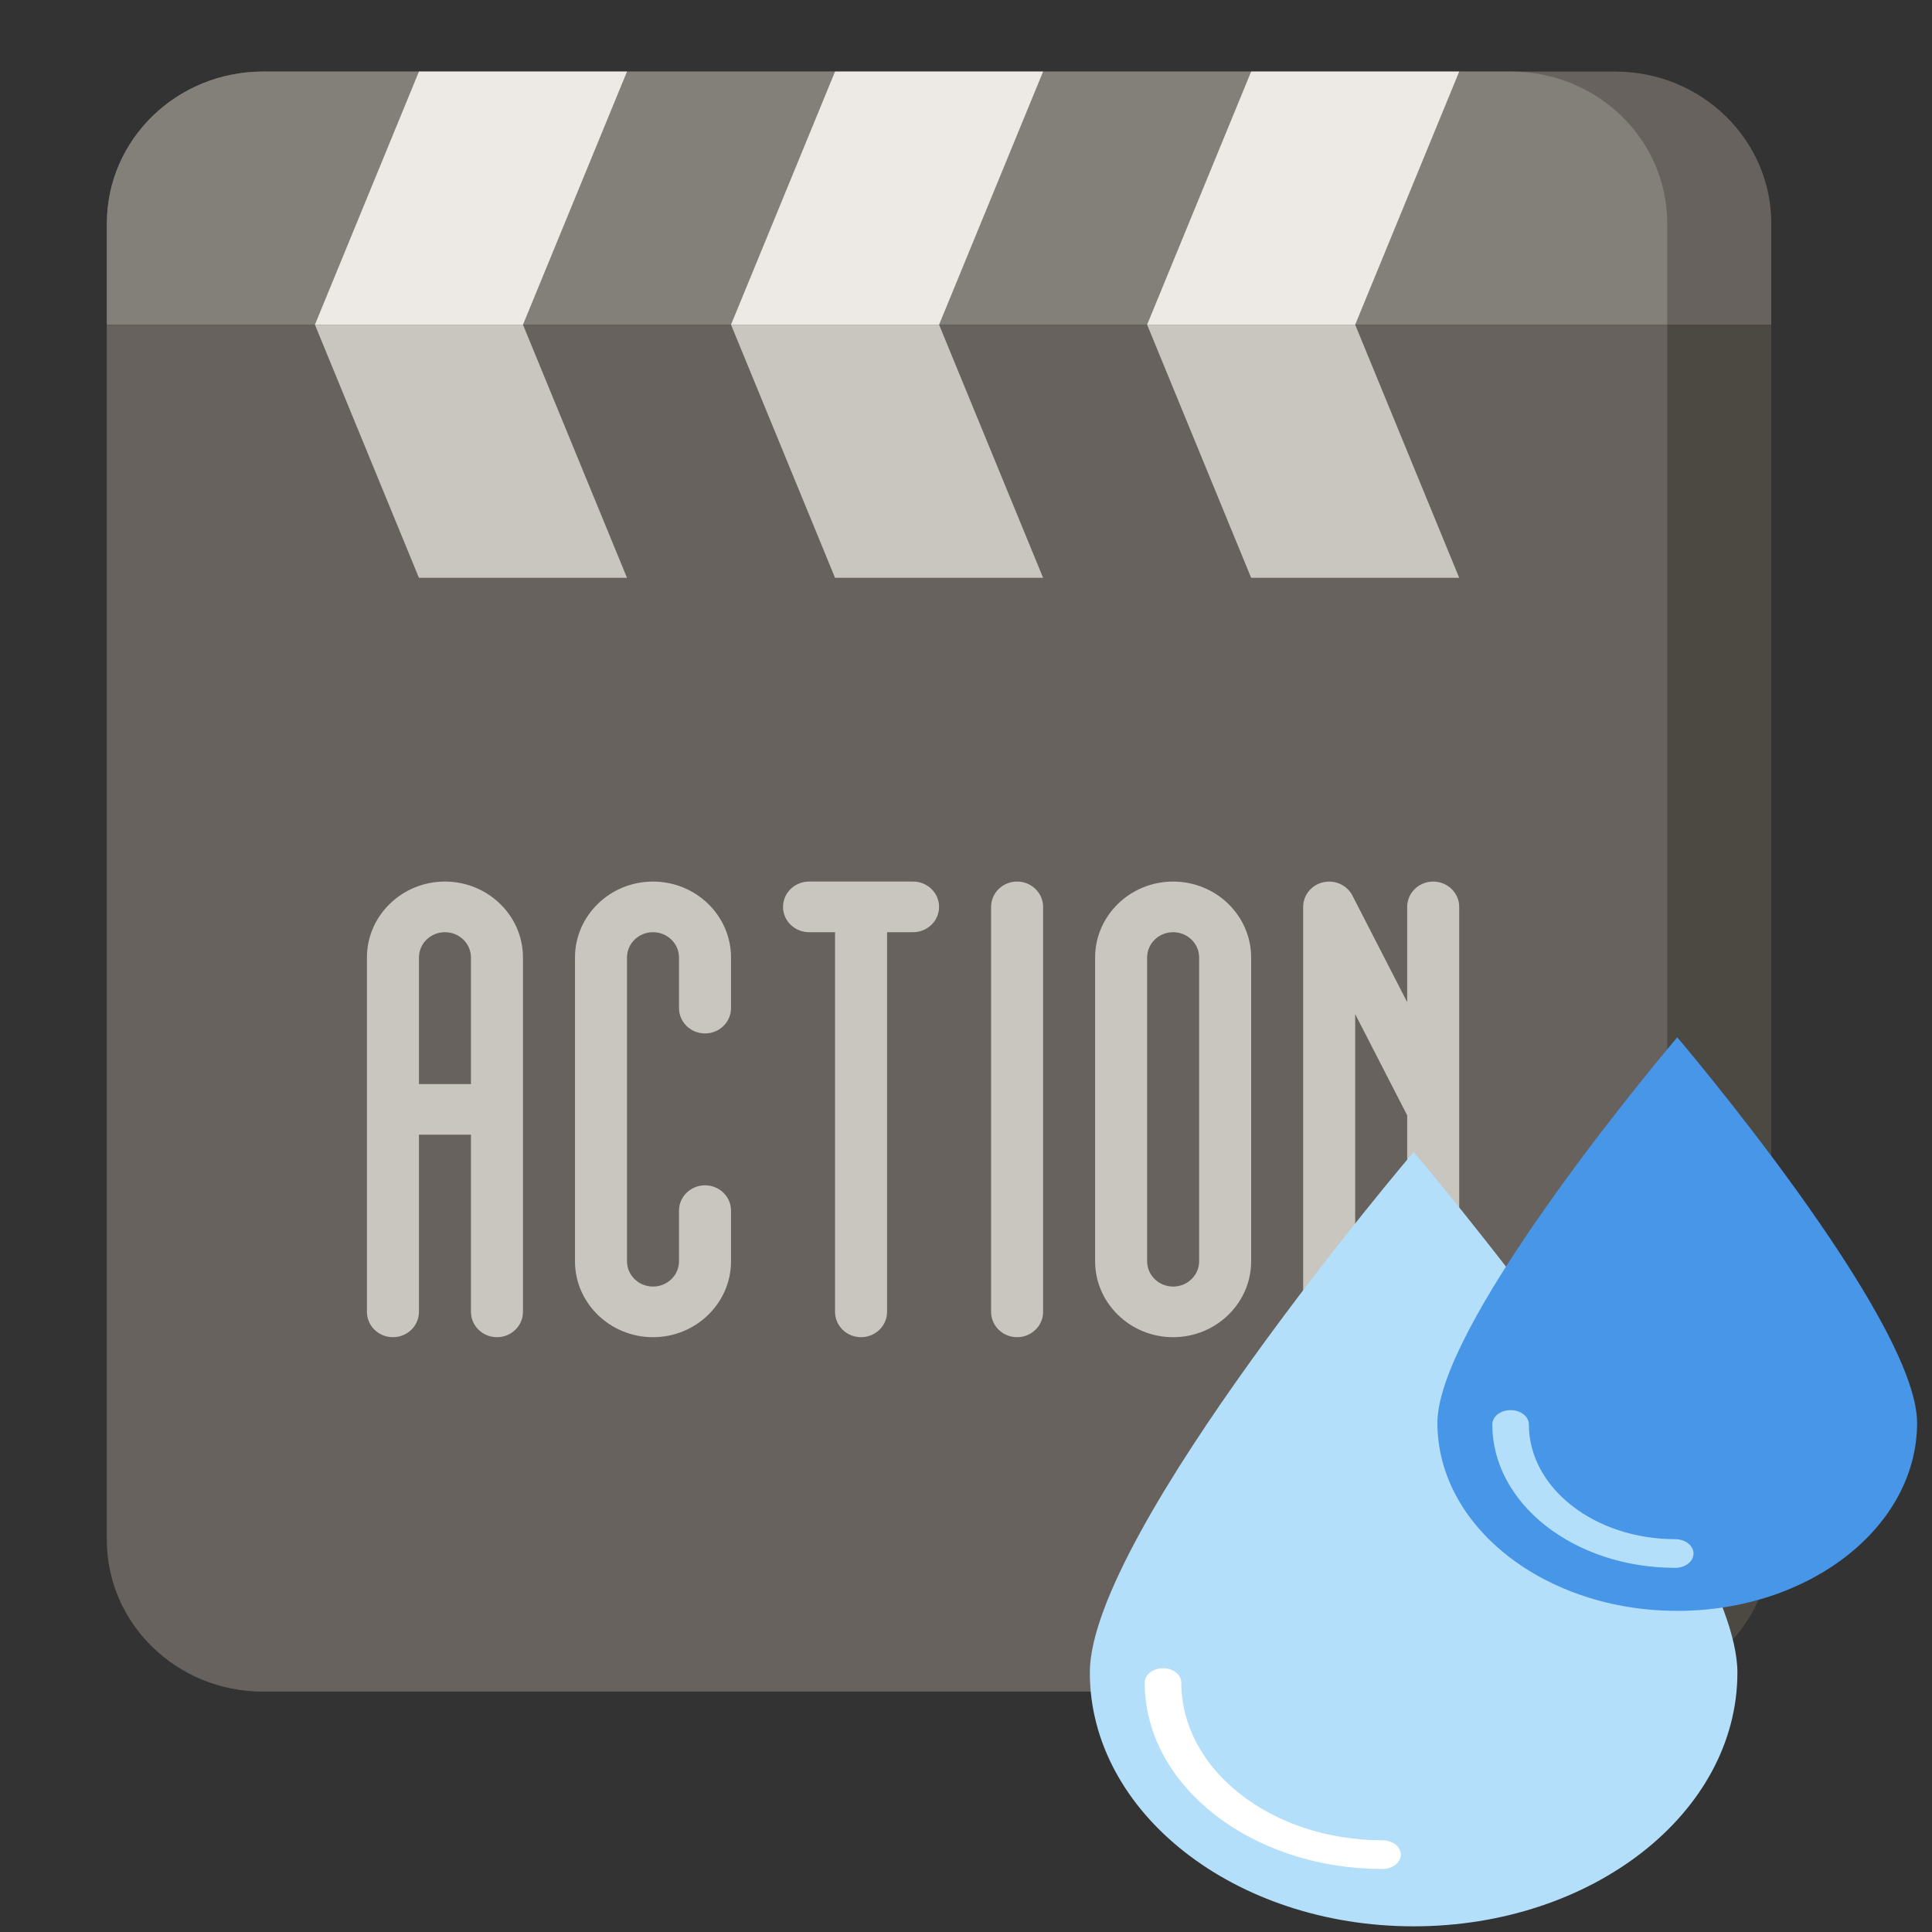 <?xml version="1.0" encoding="UTF-8" standalone="no"?>
<!-- Uploaded to: SVG Repo, www.svgrepo.com, Generator: SVG Repo Mixer Tools -->

<svg
   width="800px"
   height="800px"
   viewBox="0 0 64 64"
   version="1.1"
   id="svg4"
   sodipodi:docname="start-moisture.svg"
   inkscape:version="1.3.1 (91b66b0783, 2023-11-16)"
   xmlns:inkscape="http://www.inkscape.org/namespaces/inkscape"
   xmlns:sodipodi="http://sodipodi.sourceforge.net/DTD/sodipodi-0.dtd"
   xmlns="http://www.w3.org/2000/svg"
   xmlns:svg="http://www.w3.org/2000/svg">
  <rect x="0" y="0" width="64" height="64" fill="#333333" stroke="none"/>
  <defs
     id="defs4" />
  <sodipodi:namedview
     id="namedview4"
     pagecolor="#ffffff"
     bordercolor="#000000"
     borderopacity="0.25"
     inkscape:showpageshadow="2"
     inkscape:pageopacity="0.0"
     inkscape:pagecheckerboard="0"
     inkscape:deskcolor="#d1d1d1"
     inkscape:zoom="0.5875"
     inkscape:cx="400"
     inkscape:cy="399.14894"
     inkscape:window-width="1920"
     inkscape:window-height="1027"
     inkscape:window-x="-8"
     inkscape:window-y="-8"
     inkscape:window-maximized="1"
     inkscape:current-layer="layer1" />
  <g
     id="g6"
     transform="matrix(1.723,0,0,1.677,3.54,2.371)">
	<path
   class="cubies_twee"
   d="M 32,5 H 0 V 3 C 0,1.343 1.343,0 3,0 h 26 c 1.657,0 3,1.343 3,3 z"
   id="path1-5"
   style="fill:#67625d" />

	<path
   class="cubies_drie"
   d="M 30,5 H 0 V 3 C 0,1.343 1.343,0 3,0 h 24 c 1.657,0 3,1.343 3,3 z"
   id="path2-8"
   style="fill:#837f79" />

	<path
   class="cubies_een"
   d="M 29,32 H 3 C 1.343,32 0,30.657 0,29 V 5 h 32 v 24 c 0,1.657 -1.343,3 -3,3 z"
   id="path3-7"
   style="fill:#4c4842" />

	<path
   class="cubies_twee"
   d="M 27,32 H 3 C 1.343,32 0,30.657 0,29 V 5 h 30 v 24 c 0,1.657 -1.343,3 -3,3 z"
   id="path4-9"
   style="fill:#67625d" />

	<path
   class="cubies_zes"
   d="m 16,5 h -4 l 2,-5 h 4 z M 10,0 H 6 L 4,5 h 4 z m 16,0 h -4 l -2,5 h 4 z"
   id="path5"
   style="fill:#edeae5" />

	<path
   class="cubies_vijf"
   d="m 12,5 h 4 l 2,5 h -4 z m -6,5 h 4 L 8,5 H 4 Z m 16,0 h 4 L 24,5 H 20 Z M 10.5,16 C 9.673,16 9,16.673 9,17.5 v 6 c 0,0.827 0.673,1.5 1.5,1.5 0.827,0 1.5,-0.673 1.5,-1.5 v -1 C 12,22.224 11.776,22 11.5,22 11.224,22 11,22.224 11,22.5 v 1 C 11,23.776 10.776,24 10.5,24 10.224,24 10,23.776 10,23.5 v -6 c 0,-0.276 0.224,-0.5 0.5,-0.5 0.276,0 0.5,0.224 0.5,0.5 v 1 c 0,0.276 0.224,0.5 0.5,0.5 0.276,0 0.5,-0.224 0.5,-0.5 v -1 C 12,16.673 11.327,16 10.5,16 Z m 7,0 C 17.224,16 17,16.224 17,16.5 v 8 c 0,0.276 0.224,0.5 0.5,0.5 0.276,0 0.5,-0.224 0.5,-0.5 v -8 C 18,16.224 17.776,16 17.5,16 Z m 8,0 C 25.224,16 25,16.224 25,16.5 v 1.882 L 23.947,16.277 C 23.843,16.069 23.609,15.961 23.385,16.014 23.16,16.067 23,16.268 23,16.5 v 8 c 0,0.276 0.224,0.5 0.5,0.5 0.276,0 0.5,-0.224 0.5,-0.5 v -5.882 l 1,2 V 24.5 c 0,0.276 0.224,0.5 0.5,0.5 0.276,0 0.5,-0.224 0.5,-0.5 v -8 C 26,16.224 25.776,16 25.5,16 Z M 22,17.5 v 6 C 22,24.327 21.327,25 20.5,25 19.673,25 19,24.327 19,23.5 v -6 c 0,-0.827 0.673,-1.5 1.5,-1.5 0.827,0 1.5,0.673 1.5,1.5 z m -1,0 C 21,17.224 20.776,17 20.5,17 20.224,17 20,17.224 20,17.5 v 6 c 0,0.276 0.224,0.5 0.5,0.5 0.276,0 0.5,-0.224 0.5,-0.5 z m -13,0 v 7 C 8,24.776 7.776,25 7.5,25 7.224,25 7,24.776 7,24.5 V 21 H 6 v 3.5 C 6,24.776 5.776,25 5.5,25 5.224,25 5,24.776 5,24.5 v -7 C 5,16.673 5.673,16 6.5,16 7.327,16 8,16.673 8,17.5 Z M 7,20 V 17.5 C 7,17.224 6.776,17 6.5,17 6.224,17 6,17.224 6,17.5 V 20 Z m 8.5,-4 h -2 c -0.276,0 -0.5,0.224 -0.5,0.5 0,0.276 0.224,0.5 0.5,0.5 H 14 v 7.5 c 0,0.276 0.224,0.5 0.5,0.5 0.276,0 0.5,-0.224 0.5,-0.5 V 17 h 0.5 C 15.776,17 16,16.776 16,16.5 16,16.224 15.776,16 15.5,16 Z"
   id="path6"
   style="fill:#c9c6c0" />

</g>
  <g
     inkscape:groupmode="layer"
     id="layer1"
     inkscape:label="top">
    <g
       fill="none"
       fill-rule="evenodd"
       id="g4"
       transform="matrix(0.606,0,0,0.475,30.648,33.887)">
      <path
         fill="#b4dffb"
         d="M 26.7,63 C 36.475,63 44.399,55.076 44.399,45.3 44.399,35.525 26.7,9 26.7,9 26.7,9 9,35.525 9,45.3 9,55.076 16.924,63 26.7,63 Z"
         id="path1" />
      <path
         fill="#4796e7"
         d="M 41.111,41 C 48.352,41 54.222,35.13 54.222,27.889 54.222,20.648 41.111,1 41.111,1 41.111,1 28,20.648 28,27.889 28,35.13 33.87,41 41.111,41 Z"
         id="path2" />
      <path
         stroke="#b4dffb"
         stroke-linecap="round"
         stroke-width="2"
         d="m 32,28 c 0,4.971 4.029,9 9,9 v 0"
         id="path3" />
      <path
         stroke="#ffffff"
         stroke-linecap="round"
         stroke-width="2"
         d="m 13,46 c 0,6.627 5.373,12 12,12 v 0"
         id="path4" />
    </g>
  </g>
</svg>
